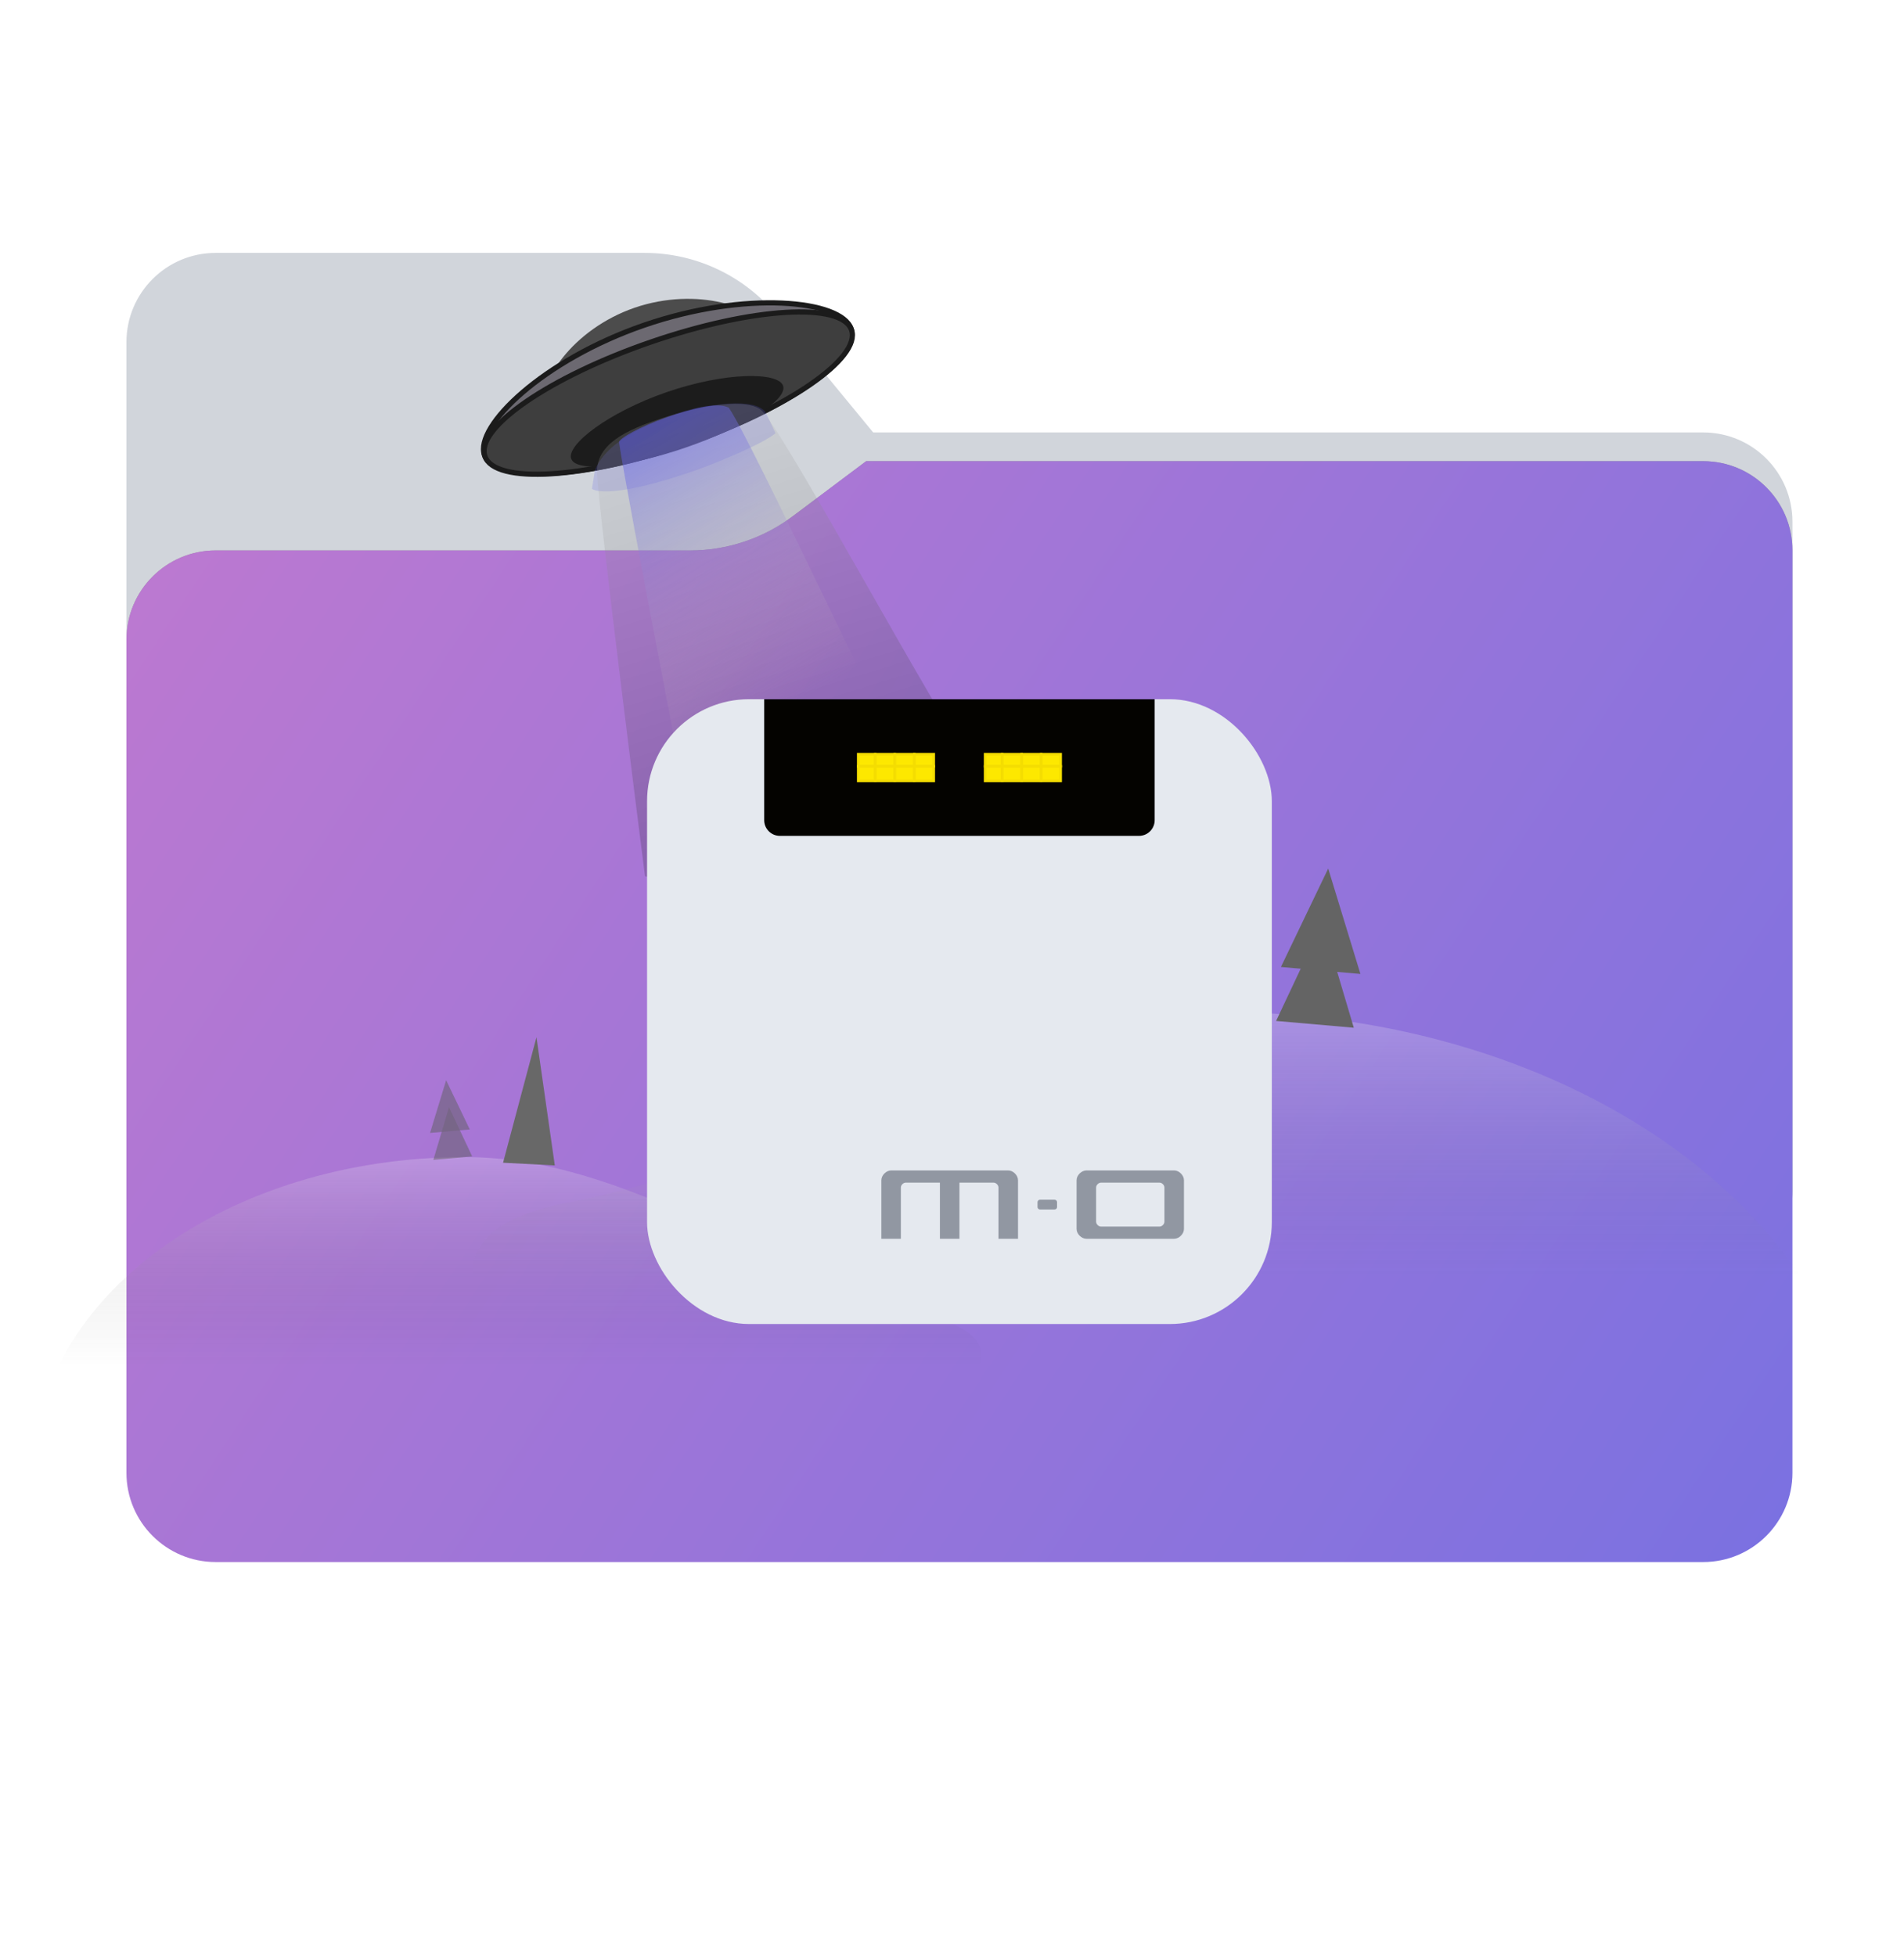 <svg width="256" height="263" viewBox="0 0 256 263" fill="none" xmlns="http://www.w3.org/2000/svg">
<path fill-rule="evenodd" clip-rule="evenodd" d="M104.425 42.378C100.056 37.073 93.544 34 86.671 34H29C22.373 34 17 39.373 17 46V58.137V68.2V160C17 166.627 22.373 172 29 172H229C235.627 172 241 166.627 241 160V70.137C241 63.51 235.627 58.137 229 58.137H117.404L104.425 42.378Z" fill="#D1D5DB"/>
<mask id="mask0_1064_27118" style="mask-type:alpha" maskUnits="userSpaceOnUse" x="17" y="34" width="224" height="138">
<path fill-rule="evenodd" clip-rule="evenodd" d="M104.425 42.378C100.056 37.073 93.544 34 86.671 34H29C22.373 34 17 39.373 17 46V58.137V68.2V160C17 166.627 22.373 172 29 172H229C235.627 172 241 166.627 241 160V70.137C241 63.51 235.627 58.137 229 58.137H117.404L104.425 42.378Z" fill="url(#paint0_linear_1064_27118)"/>
</mask>
<g mask="url(#mask0_1064_27118)">
<g style="mix-blend-mode:multiply" filter="url(#filter0_f_1064_27118)">
<path fill-rule="evenodd" clip-rule="evenodd" d="M92.789 74C97.764 74 102.605 72.387 106.586 69.402L116.459 62H229C235.627 62 241 67.373 241 74V108V160C241 166.627 235.627 172 229 172H29C22.373 172 17 166.627 17 160L17 108V86C17 79.373 22.373 74 29 74H87H92.789Z" fill="black" fill-opacity="0.3"/>
</g>
</g>
<g filter="url(#filter1_ii_1064_27118)">
<path fill-rule="evenodd" clip-rule="evenodd" d="M92.789 74C97.764 74 102.605 72.387 106.586 69.402L116.459 62H229C235.627 62 241 67.373 241 74V108V198C241 204.627 235.627 210 229 210H29C22.373 210 17 204.627 17 198L17 108V86C17 79.373 22.373 74 29 74H87H92.789Z" fill="url(#paint1_linear_1064_27118)"/>
</g>
<path fill-rule="evenodd" clip-rule="evenodd" d="M62.535 240.18C30.49 240.18 4.512 221.236 4.512 197.869C4.512 174.502 30.49 155.559 62.535 155.559C84.587 155.559 103.848 171.134 123.808 176.481C143.768 181.828 120.558 190.582 120.558 197.869C120.558 221.236 94.581 240.18 62.535 240.18Z" fill="url(#paint2_linear_1064_27118)"/>
<path fill-rule="evenodd" clip-rule="evenodd" d="M163.806 262.967C115.686 262.967 76.676 234.552 76.676 199.501C76.676 187.356 47.168 167.187 76.676 161.607C106.184 156.028 132.359 136.035 163.806 136.035C211.927 136.035 250.937 164.45 250.937 199.501C250.937 234.552 211.927 262.967 163.806 262.967Z" fill="url(#paint3_linear_1064_27118)"/>
<path fill-rule="evenodd" clip-rule="evenodd" d="M90.61 56.586C82.29 59.45 74.536 58.837 73.289 55.216C72.042 51.594 76.998 44.24 85.317 41.375C93.637 38.511 102.168 41.221 103.415 44.842C104.662 48.464 98.929 53.721 90.61 56.586Z" fill="#4C4C4C"/>
<path fill-rule="evenodd" clip-rule="evenodd" d="M92.203 59.706C78.59 64.393 66.472 65.051 65.137 61.175C63.803 57.299 72.994 48.404 86.608 43.716C100.221 39.029 113.101 40.325 114.436 44.2C115.77 48.076 105.816 55.018 92.203 59.706Z" fill="#6C6971" stroke="#1B1B1B" stroke-width="0.697"/>
<path d="M92.204 59.705C78.591 64.392 66.498 65.123 65.195 61.336C63.891 57.55 73.87 50.681 87.483 45.993C101.096 41.306 113.189 40.575 114.492 44.362C115.796 48.148 105.817 55.017 92.204 59.705Z" fill="#3E3E3E" stroke="#1B1B1B" stroke-width="0.697"/>
<path fill-rule="evenodd" clip-rule="evenodd" d="M92.212 60.163C84.345 62.872 77.443 63.547 76.797 61.671C76.151 59.794 81.792 55.421 89.659 52.712C97.527 50.003 104.642 49.984 105.288 51.86C105.934 53.736 100.08 57.453 92.212 60.163Z" fill="#1C1C1C"/>
<path opacity="0.2" fill-rule="evenodd" clip-rule="evenodd" d="M104.267 58.243C102.621 59.661 96.22 62.31 92.983 63.425C87.831 65.199 81.53 66.798 79.587 65.734C79.722 64.881 79.938 63.517 79.993 63.176C81.108 60.553 84.099 58.067 90.392 55.9C96.685 53.733 102.367 53.661 103.082 55.739C103.109 55.8 103.699 56.967 104.267 58.243Z" fill="#5B5AEA"/>
<path opacity="0.2" fill-rule="evenodd" clip-rule="evenodd" d="M130.856 102.819C125.396 95.282 106.659 60.194 102.604 55.391C100.736 53.245 93.906 54.648 89.045 56.214C84.184 57.78 80.153 59.742 80.272 63.534C80.43 68.54 86.723 117.801 86.723 117.801C86.723 117.801 94.825 120.18 110.09 115.709C125.355 111.237 130.856 102.819 130.856 102.819Z" fill="url(#paint4_linear_1064_27118)"/>
<path opacity="0.5" fill-rule="evenodd" clip-rule="evenodd" d="M123.987 106.657C119.561 99.357 101.186 59.437 97.982 54.802C96.369 54.02 93.022 54.886 89.605 56.088C86.189 57.291 83.173 58.94 83.238 59.455C83.865 64.408 94.222 117.772 94.222 117.772C94.222 117.772 100.995 117.616 109.581 114.999C118.168 112.382 123.987 106.657 123.987 106.657Z" fill="url(#paint5_linear_1064_27118)"/>
<path fill-rule="evenodd" clip-rule="evenodd" d="M177.817 124.006L171.576 137.254L182.023 138.168L177.817 124.006Z" fill="#646464"/>
<path fill-rule="evenodd" clip-rule="evenodd" d="M178.582 116.764L172.224 130.002L182.914 130.937L178.582 116.764Z" fill="#646464"/>
<g opacity="0.7">
<path opacity="0.7" fill-rule="evenodd" clip-rule="evenodd" d="M60.37 148.848L63.49 155.471L58.267 155.928L60.37 148.848Z" fill="#5D5D5D"/>
<path opacity="0.7" fill-rule="evenodd" clip-rule="evenodd" d="M59.986 145.225L63.165 151.844L57.821 152.312L59.986 145.225Z" fill="#5D5D5D"/>
</g>
<path opacity="0.4" fill-rule="evenodd" clip-rule="evenodd" d="M163.495 125.982L161.323 136.359L166.933 136.065L163.495 125.982Z" fill="#6B6B6B"/>
<path fill-rule="evenodd" clip-rule="evenodd" d="M72.131 139.444L74.596 156.68L67.638 156.315L72.131 139.444Z" fill="#686868"/>
<rect x="87" y="94" width="84" height="84" rx="13.711" fill="#E5E9EF"/>
<path d="M102.75 94H155.25V110.266C155.25 111.431 154.306 112.375 153.141 112.375H104.859C103.694 112.375 102.75 111.431 102.75 110.266V94Z" fill="#040300"/>
<g filter="url(#filter2_i_1064_27118)">
<path fill-rule="evenodd" clip-rule="evenodd" d="M144.75 158.312C144.75 157.656 145.406 157 146.062 157C146.062 157 157.875 157 157.875 157C158.531 157 159.188 157.656 159.188 158.312V164.875C159.188 165.531 158.531 166.188 157.875 166.188H146.062C145.406 166.188 144.75 165.531 144.75 164.875V158.312ZM147.375 159.297V163.891C147.375 164.219 147.703 164.547 148.031 164.547H155.906C156.234 164.547 156.562 164.219 156.562 163.891V159.297C156.562 158.969 156.234 158.641 155.906 158.641H148.031C147.703 158.641 147.375 158.969 147.375 159.297Z" fill="#9197A2"/>
</g>
<g filter="url(#filter3_i_1064_27118)">
<path d="M141.797 160.938H139.828C139.647 160.938 139.5 161.084 139.5 161.266V161.922C139.5 162.103 139.647 162.25 139.828 162.25H141.797C141.978 162.25 142.125 162.103 142.125 161.922V161.266C142.125 161.084 141.978 160.938 141.797 160.938Z" fill="#9197A2"/>
</g>
<g filter="url(#filter4_i_1064_27118)">
<path fill-rule="evenodd" clip-rule="evenodd" d="M119.813 157H135.563C136.219 157 136.875 157.656 136.875 158.312V166.188H134.25V159.297C134.25 158.969 133.922 158.641 133.594 158.641H129V166.188H126.375V158.641H121.781C121.453 158.641 121.125 158.969 121.125 159.297V166.188H118.5V158.312C118.5 157.656 119.156 157 119.813 157Z" fill="#9197A2"/>
</g>
<g filter="url(#filter5_d_1064_27118)">
<rect x="115.395" y="101.395" width="2.273" height="1.617" fill="#FDE800" stroke="#F4DD01" stroke-width="0.352"/>
<rect x="117.691" y="101.395" width="2.602" height="1.617" fill="#FDE800" stroke="#F4DD01" stroke-width="0.352"/>
<rect x="120.316" y="101.395" width="2.602" height="1.617" fill="#FDE800" stroke="#F4DD01" stroke-width="0.352"/>
<rect x="122.941" y="101.395" width="2.602" height="1.617" fill="#FDE800" stroke="#F4DD01" stroke-width="0.352"/>
<rect x="115.395" y="103.035" width="2.273" height="1.945" fill="#FDE800" stroke="#F4DD01" stroke-width="0.352"/>
<rect x="117.691" y="103.035" width="2.602" height="1.945" fill="#FDE800" stroke="#F4DD01" stroke-width="0.352"/>
<rect x="120.316" y="103.035" width="2.602" height="1.945" fill="#FDE800" stroke="#F4DD01" stroke-width="0.352"/>
<rect x="122.941" y="103.035" width="2.602" height="1.945" fill="#FDE800" stroke="#F4DD01" stroke-width="0.352"/>
</g>
<g filter="url(#filter6_d_1064_27118)">
<rect x="132.457" y="101.395" width="2.273" height="1.617" fill="#FDE800" stroke="#F4DD01" stroke-width="0.352"/>
<rect x="134.754" y="101.395" width="2.602" height="1.617" fill="#FDE800" stroke="#F4DD01" stroke-width="0.352"/>
<rect x="137.379" y="101.395" width="2.602" height="1.617" fill="#FDE800" stroke="#F4DD01" stroke-width="0.352"/>
<rect x="140.004" y="101.395" width="2.602" height="1.617" fill="#FDE800" stroke="#F4DD01" stroke-width="0.352"/>
<rect x="132.457" y="103.035" width="2.273" height="1.945" fill="#FDE800" stroke="#F4DD01" stroke-width="0.352"/>
<rect x="134.754" y="103.035" width="2.602" height="1.945" fill="#FDE800" stroke="#F4DD01" stroke-width="0.352"/>
<rect x="137.379" y="103.035" width="2.602" height="1.945" fill="#FDE800" stroke="#F4DD01" stroke-width="0.352"/>
<rect x="140.004" y="103.035" width="2.602" height="1.945" fill="#FDE800" stroke="#F4DD01" stroke-width="0.352"/>
</g>
<defs>
<filter id="filter0_f_1064_27118" x="-20" y="25" width="298" height="184" filterUnits="userSpaceOnUse" color-interpolation-filters="sRGB">
<feFlood flood-opacity="0" result="BackgroundImageFix"/>
<feBlend mode="normal" in="SourceGraphic" in2="BackgroundImageFix" result="shape"/>
<feGaussianBlur stdDeviation="18.5" result="effect1_foregroundBlur_1064_27118"/>
</filter>
<filter id="filter1_ii_1064_27118" x="17" y="62" width="224" height="148" filterUnits="userSpaceOnUse" color-interpolation-filters="sRGB">
<feFlood flood-opacity="0" result="BackgroundImageFix"/>
<feBlend mode="normal" in="SourceGraphic" in2="BackgroundImageFix" result="shape"/>
<feColorMatrix in="SourceAlpha" type="matrix" values="0 0 0 0 0 0 0 0 0 0 0 0 0 0 0 0 0 0 127 0" result="hardAlpha"/>
<feOffset dy="4"/>
<feComposite in2="hardAlpha" operator="arithmetic" k2="-1" k3="1"/>
<feColorMatrix type="matrix" values="0 0 0 0 1 0 0 0 0 1 0 0 0 0 1 0 0 0 0.25 0"/>
<feBlend mode="normal" in2="shape" result="effect1_innerShadow_1064_27118"/>
<feColorMatrix in="SourceAlpha" type="matrix" values="0 0 0 0 0 0 0 0 0 0 0 0 0 0 0 0 0 0 127 0" result="hardAlpha"/>
<feOffset dy="-4"/>
<feComposite in2="hardAlpha" operator="arithmetic" k2="-1" k3="1"/>
<feColorMatrix type="matrix" values="0 0 0 0 0 0 0 0 0 0 0 0 0 0 0 0 0 0 0.9 0"/>
<feBlend mode="soft-light" in2="effect1_innerShadow_1064_27118" result="effect2_innerShadow_1064_27118"/>
</filter>
<filter id="filter2_i_1064_27118" x="144.75" y="157" width="14.438" height="9.539" filterUnits="userSpaceOnUse" color-interpolation-filters="sRGB">
<feFlood flood-opacity="0" result="BackgroundImageFix"/>
<feBlend mode="normal" in="SourceGraphic" in2="BackgroundImageFix" result="shape"/>
<feColorMatrix in="SourceAlpha" type="matrix" values="0 0 0 0 0 0 0 0 0 0 0 0 0 0 0 0 0 0 127 0" result="hardAlpha"/>
<feOffset dy="0.352"/>
<feGaussianBlur stdDeviation="0.352"/>
<feComposite in2="hardAlpha" operator="arithmetic" k2="-1" k3="1"/>
<feColorMatrix type="matrix" values="0 0 0 0 0 0 0 0 0 0 0 0 0 0 0 0 0 0 0.4 0"/>
<feBlend mode="normal" in2="shape" result="effect1_innerShadow_1064_27118"/>
</filter>
<filter id="filter3_i_1064_27118" x="139.5" y="160.938" width="2.625" height="1.664" filterUnits="userSpaceOnUse" color-interpolation-filters="sRGB">
<feFlood flood-opacity="0" result="BackgroundImageFix"/>
<feBlend mode="normal" in="SourceGraphic" in2="BackgroundImageFix" result="shape"/>
<feColorMatrix in="SourceAlpha" type="matrix" values="0 0 0 0 0 0 0 0 0 0 0 0 0 0 0 0 0 0 127 0" result="hardAlpha"/>
<feOffset dy="0.352"/>
<feGaussianBlur stdDeviation="0.352"/>
<feComposite in2="hardAlpha" operator="arithmetic" k2="-1" k3="1"/>
<feColorMatrix type="matrix" values="0 0 0 0 0 0 0 0 0 0 0 0 0 0 0 0 0 0 0.4 0"/>
<feBlend mode="normal" in2="shape" result="effect1_innerShadow_1064_27118"/>
</filter>
<filter id="filter4_i_1064_27118" x="118.5" y="157" width="18.375" height="9.539" filterUnits="userSpaceOnUse" color-interpolation-filters="sRGB">
<feFlood flood-opacity="0" result="BackgroundImageFix"/>
<feBlend mode="normal" in="SourceGraphic" in2="BackgroundImageFix" result="shape"/>
<feColorMatrix in="SourceAlpha" type="matrix" values="0 0 0 0 0 0 0 0 0 0 0 0 0 0 0 0 0 0 127 0" result="hardAlpha"/>
<feOffset dy="0.352"/>
<feGaussianBlur stdDeviation="0.352"/>
<feComposite in2="hardAlpha" operator="arithmetic" k2="-1" k3="1"/>
<feColorMatrix type="matrix" values="0 0 0 0 0 0 0 0 0 0 0 0 0 0 0 0 0 0 0.4 0"/>
<feBlend mode="normal" in2="shape" result="effect1_innerShadow_1064_27118"/>
</filter>
<filter id="filter5_d_1064_27118" x="113.461" y="99.461" width="14.016" height="7.453" filterUnits="userSpaceOnUse" color-interpolation-filters="sRGB">
<feFlood flood-opacity="0" result="BackgroundImageFix"/>
<feColorMatrix in="SourceAlpha" type="matrix" values="0 0 0 0 0 0 0 0 0 0 0 0 0 0 0 0 0 0 127 0" result="hardAlpha"/>
<feOffset/>
<feGaussianBlur stdDeviation="0.879"/>
<feComposite in2="hardAlpha" operator="out"/>
<feColorMatrix type="matrix" values="0 0 0 0 0.992 0 0 0 0 0.91 0 0 0 0 0 0 0 0 0.8 0"/>
<feBlend mode="normal" in2="BackgroundImageFix" result="effect1_dropShadow_1064_27118"/>
<feBlend mode="normal" in="SourceGraphic" in2="effect1_dropShadow_1064_27118" result="shape"/>
</filter>
<filter id="filter6_d_1064_27118" x="130.523" y="99.461" width="14.016" height="7.453" filterUnits="userSpaceOnUse" color-interpolation-filters="sRGB">
<feFlood flood-opacity="0" result="BackgroundImageFix"/>
<feColorMatrix in="SourceAlpha" type="matrix" values="0 0 0 0 0 0 0 0 0 0 0 0 0 0 0 0 0 0 127 0" result="hardAlpha"/>
<feOffset/>
<feGaussianBlur stdDeviation="0.879"/>
<feComposite in2="hardAlpha" operator="out"/>
<feColorMatrix type="matrix" values="0 0 0 0 0.992 0 0 0 0 0.91 0 0 0 0 0 0 0 0 0.8 0"/>
<feBlend mode="normal" in2="BackgroundImageFix" result="effect1_dropShadow_1064_27118"/>
<feBlend mode="normal" in="SourceGraphic" in2="effect1_dropShadow_1064_27118" result="shape"/>
</filter>
<linearGradient id="paint0_linear_1064_27118" x1="17" y1="34" x2="197.768" y2="215.142" gradientUnits="userSpaceOnUse">
<stop stop-color="#05815D"/>
<stop offset="1" stop-color="#0C575F"/>
</linearGradient>
<linearGradient id="paint1_linear_1064_27118" x1="17" y1="62" x2="241" y2="210" gradientUnits="userSpaceOnUse">
<stop stop-color="#BE79D0"/>
<stop offset="1" stop-color="#7A71E1"/>
</linearGradient>
<linearGradient id="paint2_linear_1064_27118" x1="68.21" y1="183.58" x2="68.21" y2="155.559" gradientUnits="userSpaceOnUse">
<stop stop-color="#2D2D2D" stop-opacity="0"/>
<stop offset="1" stop-color="white" stop-opacity="0.216"/>
</linearGradient>
<linearGradient id="paint3_linear_1064_27118" x1="149.273" y1="171.501" x2="149.273" y2="136.035" gradientUnits="userSpaceOnUse">
<stop stop-color="#6D6D6D" stop-opacity="0"/>
<stop offset="1" stop-color="white" stop-opacity="0.216"/>
</linearGradient>
<linearGradient id="paint4_linear_1064_27118" x1="83.899" y1="57.001" x2="100.165" y2="110.206" gradientUnits="userSpaceOnUse">
<stop stop-color="#BBBBBB"/>
<stop offset="1" stop-color="#1B1B1B"/>
</linearGradient>
<linearGradient id="paint5_linear_1064_27118" x1="85.148" y1="57.758" x2="107.453" y2="94.44" gradientUnits="userSpaceOnUse">
<stop stop-color="#5B5AEA"/>
<stop offset="1" stop-color="#E7D1AF" stop-opacity="0"/>
</linearGradient>
</defs>
</svg>
